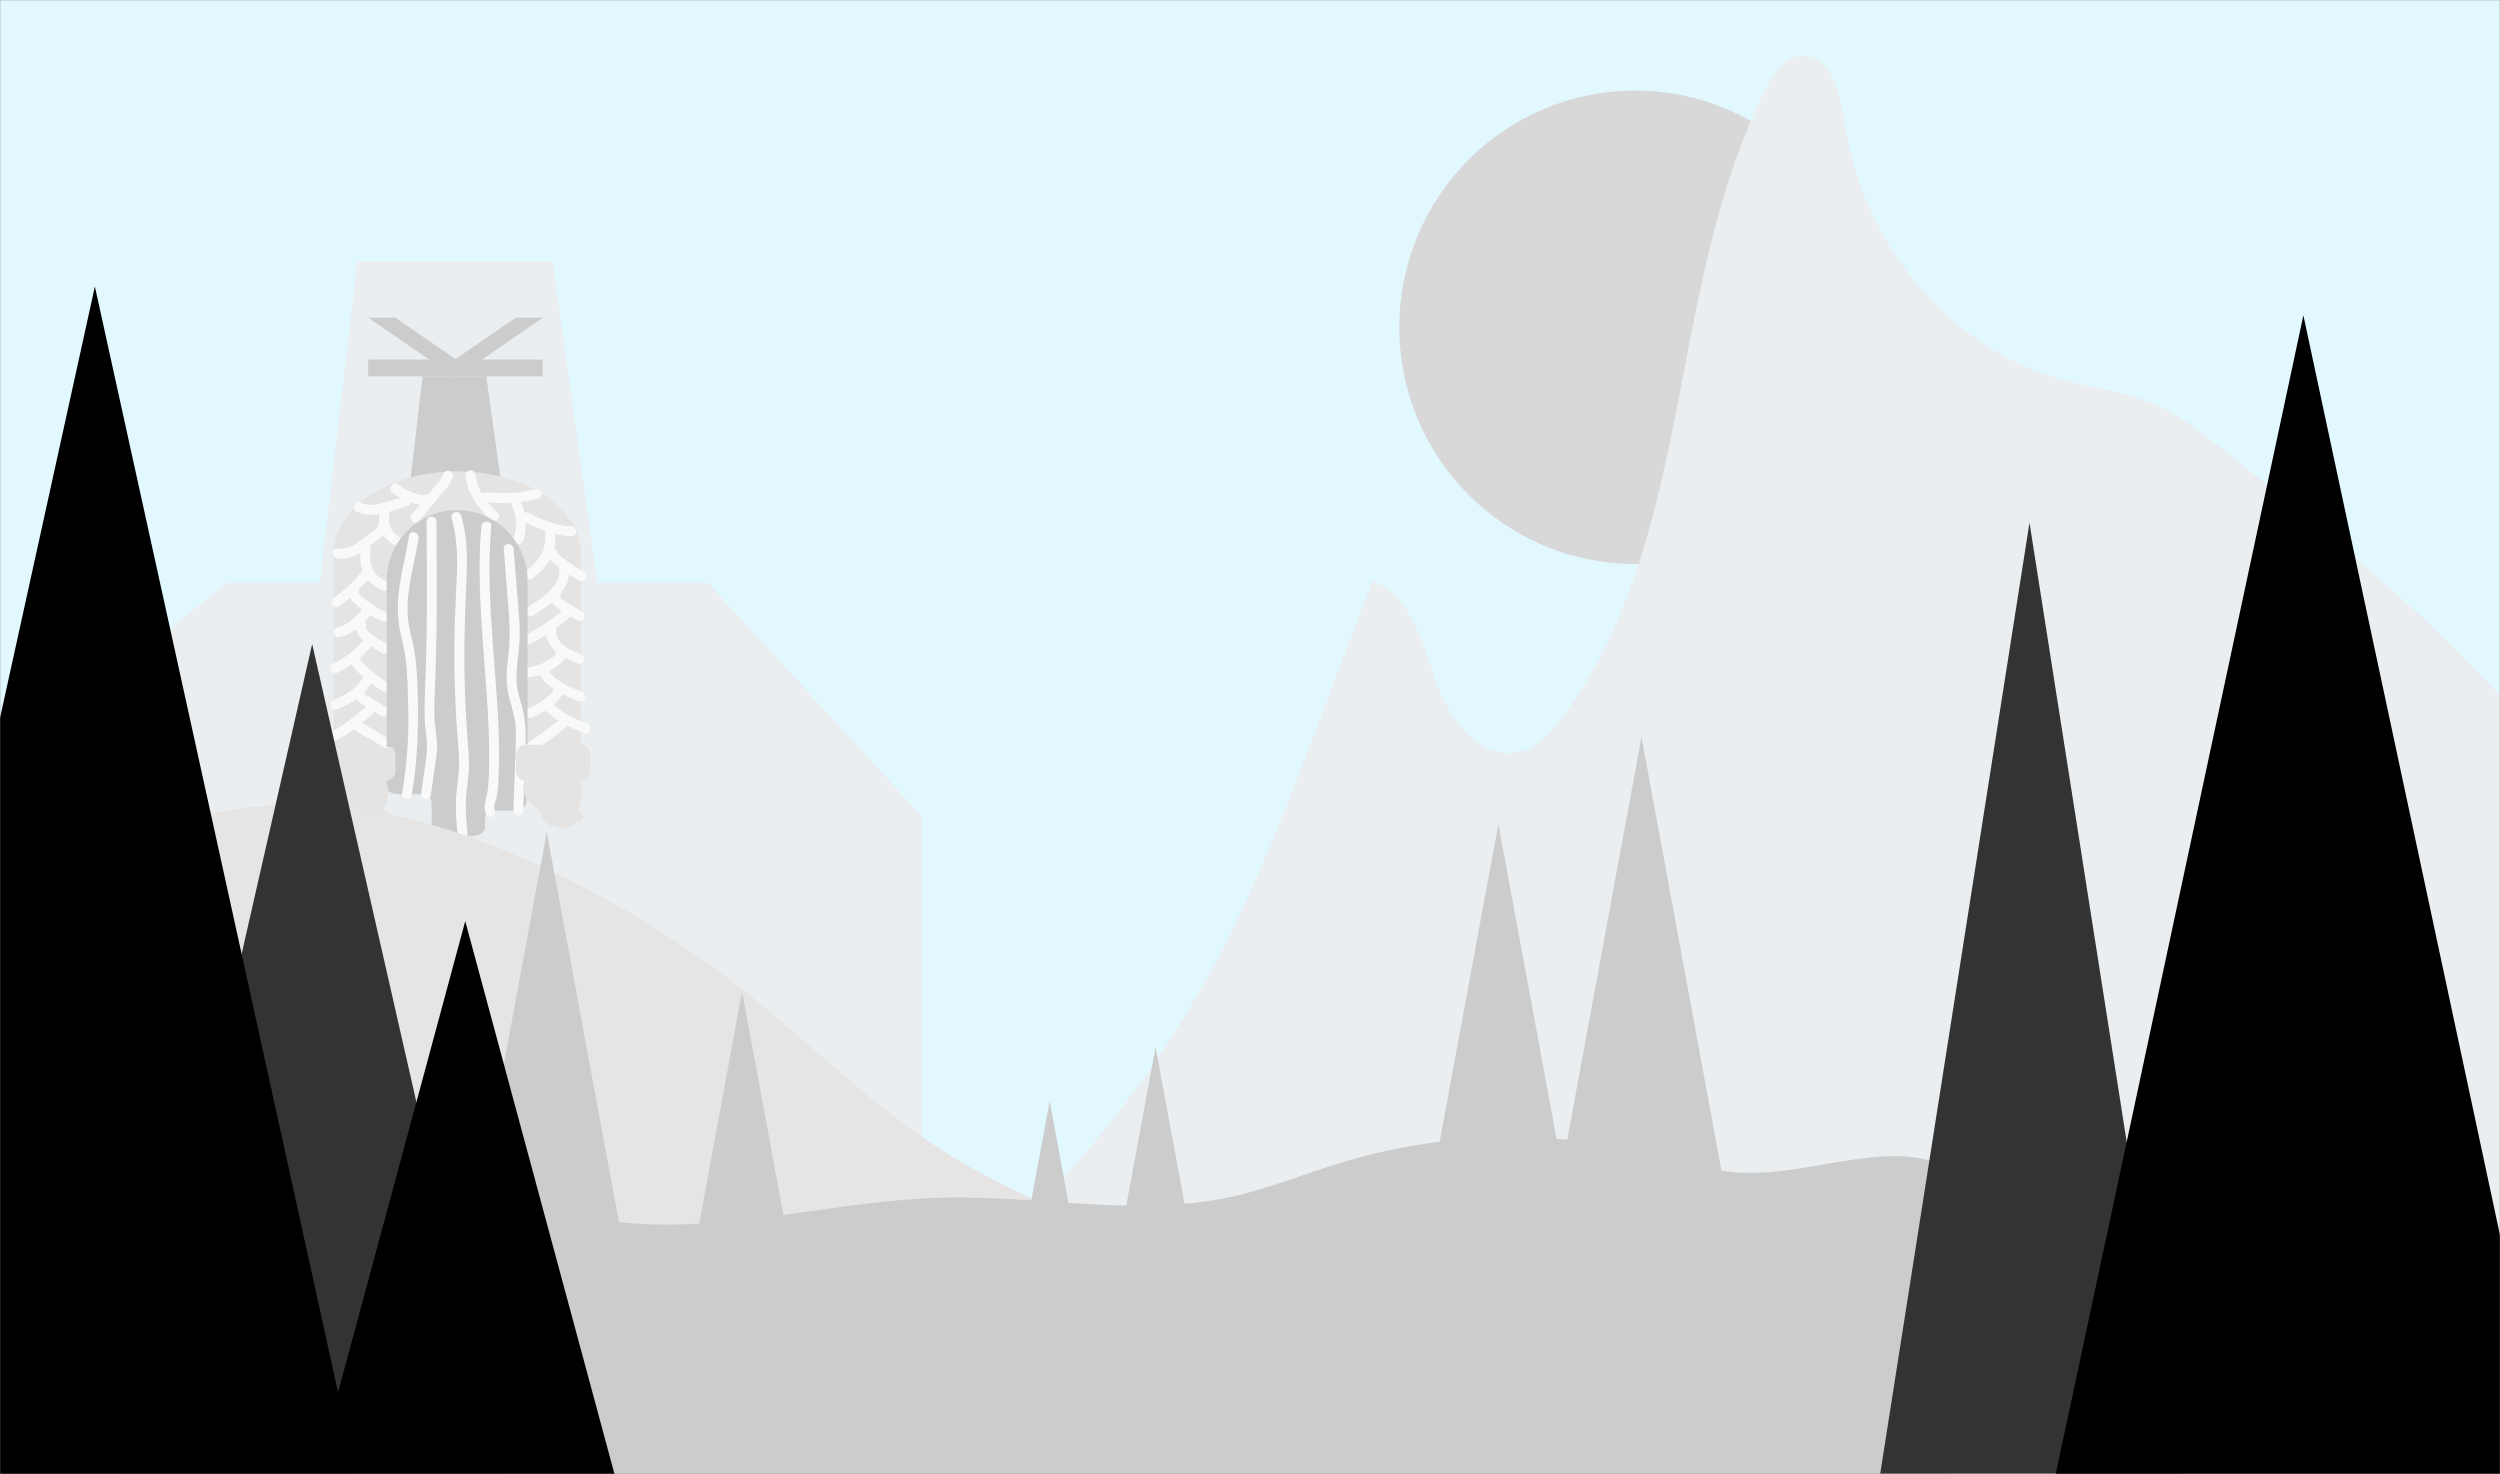 <svg width="1440" height="849" viewBox="0 0 1440 849" fill="none" xmlns="http://www.w3.org/2000/svg">
<rect x="0" y="0" width="1440" height="849" fill="#808080" stroke="none"/>
<mask id="mask0" mask-type="alpha" maskUnits="userSpaceOnUse" x="0" y="0" width="1440" height="849">
<path d="M1440 0H0V849H1440V0Z" fill="#F2FCFF"/>
</mask>
<g mask="url(#mask0)">
<path d="M1440 0H0V849H1440V0Z" fill="url(#paint0_linear)"/>
<path d="M941.853 324.853C1016.88 324.853 1077.7 263.814 1077.7 188.519C1077.7 113.223 1016.88 52.184 941.853 52.184C866.823 52.184 806 113.223 806 188.519C806 263.814 866.823 324.853 941.853 324.853Z" fill="#D8D8D8"/>
<path d="M344.239 337.151H184.052L205.859 150.63H318.357L344.239 337.151Z" fill="#EAEEF0"/>
<path d="M288.601 277.75H236.279L243.401 216.824H280.146L288.601 277.75Z" fill="#CCCCCC"/>
<path d="M312.543 207.078H212.074V216.79H312.543V207.078Z" fill="#CCCCCC"/>
<path d="M297.114 182.945L287.555 189.518L262.371 206.829L237.191 189.518L227.633 182.945H212.031L237.21 200.256L262.39 217.567L287.569 200.256L312.749 182.945H297.114Z" fill="#CCCCCC"/>
<path d="M407.801 335.718H130.66L0.74 440.46V654.461H531.119V470.302L407.801 335.718Z" fill="#EAEEF0"/>
<path d="M303.276 421.673H279.334V422.081H248.637H222.239V421.673H198.875C194.824 421.673 191.542 423.849 191.542 426.534V439.195C191.542 441.879 194.824 444.056 198.875 444.056H214.907C218.958 444.056 222.239 446.232 222.239 448.917V452.627C222.239 455.312 225.521 457.488 229.572 457.488H241.304C245.355 457.488 248.637 459.665 248.637 462.349V476.64C248.637 479.325 251.919 481.501 255.97 481.501H272.001C276.052 481.501 279.334 479.325 279.334 476.64V471.712C279.334 469.027 282.616 466.851 286.666 466.851H295.943C299.994 466.851 303.276 464.674 303.276 461.99V448.514C303.276 445.83 306.558 443.653 310.609 443.653H326.64C330.691 443.653 333.973 441.477 333.973 438.792V426.539C333.973 423.854 330.691 421.678 326.64 421.678H303.276V421.673Z" fill="#CCCCCC"/>
<path d="M195.378 443.246C189.751 446.208 187.75 452.551 190.917 458.135C194.7 464.799 202.482 467.666 206.776 473.84C207.779 475.283 209.905 475.854 211.243 474.416C212.743 472.805 213.846 471.046 214.448 468.917C212.618 468.917 210.794 468.917 208.964 468.917C209.15 469.905 209.337 470.887 209.528 471.875C209.853 473.586 212.279 474.603 213.708 473.581C215.709 472.148 217.028 470.063 216.134 467.541C214.4 468.275 212.671 469.008 210.937 469.742C211.654 471.074 212.652 471.971 213.903 472.8C215.279 473.711 216.927 472.968 217.797 471.774C223.735 463.61 227.217 449.665 216.622 443.759C211.486 440.897 205.592 441.477 200.036 442.474C197.432 442.944 195.292 443.548 194.184 446.175C192.952 449.094 192.044 452.201 190.993 455.192C190.071 457.809 193.945 460.154 195.746 457.968C198.44 454.693 201.139 451.419 203.834 448.14C206.136 445.345 202.224 441.299 199.811 444.104C196.635 447.8 193.907 451.798 191.896 456.256C190.644 459.032 193.96 462.215 196.362 459.713C200.155 455.767 203.943 451.822 207.736 447.876C206.246 446.726 204.76 445.571 203.27 444.42C200.595 448.682 197.92 452.939 195.245 457.201C196.883 458.159 198.517 459.123 200.155 460.082C202.716 455.494 206.356 451.726 210.598 448.658C209.303 447.359 208.004 446.055 206.709 444.756C203.48 450.139 197.122 453.543 195.77 460.043C195.216 462.704 198.455 464.991 200.523 462.819C205.009 458.111 209.494 453.404 213.98 448.696C212.49 447.546 211.004 446.39 209.513 445.24C205.878 450.825 202.052 456.275 198.044 461.597C196.1 464.176 200.375 467.46 202.51 465.053C206.986 460.015 211.305 454.842 215.446 449.526C213.86 448.6 212.279 447.675 210.693 446.75C208.372 452.33 205.205 457.594 201.517 462.373C203.007 463.524 204.493 464.679 205.983 465.83C209.571 460.82 213.421 456.021 217.491 451.395C216.001 451.203 214.515 451.012 213.025 450.82C215.614 455.087 215.38 460.489 211.773 464.181C211.472 464.487 211.152 464.818 210.76 465.015C210.464 465.183 210.149 465.269 209.814 465.264C209.222 465.202 209.17 465.576 209.657 466.386C209.733 466.4 211.252 463.783 211.448 463.485C213.22 460.801 214.988 458.121 216.76 455.437C214.993 454.957 213.225 454.478 211.462 453.998C211.462 458.054 210.029 461.779 207.555 464.972C209.141 465.393 210.722 465.811 212.308 466.232C211.152 463.327 209.776 460.6 208.061 457.987C206.423 458.946 204.789 459.909 203.151 460.868C206.246 465.048 208.486 469.574 209.547 474.689C210.015 476.952 212.79 477.234 214.3 475.95C215.919 474.569 216.932 472.661 216.741 470.499C215.122 471.17 213.502 471.846 211.888 472.517C213.029 473.864 214.415 474.579 216.029 475.211C218.131 476.041 220.032 473.625 219.526 471.702C219.216 470.518 218.905 469.334 218.599 468.15C217.434 469.32 216.268 470.489 215.103 471.659C216.779 471.932 218.456 472.21 220.137 472.484C222.746 472.91 225.134 469.861 222.903 467.714C221.891 466.741 221.15 465.763 220.534 464.502C219.822 463.04 217.945 462.853 216.645 463.476C212.408 465.509 208.166 467.541 203.929 469.574C205.357 470.394 206.781 471.218 208.209 472.038C207.985 470.259 207.756 468.481 207.531 466.707C207.13 463.572 203.084 462.757 201.947 465.95C201.698 466.649 201.335 467.23 200.858 467.8C202.444 468.222 204.025 468.639 205.611 469.061C205.042 467.292 204.588 465.513 204.24 463.687C203.557 460.082 198.077 461.606 198.756 465.206C199.1 467.033 199.558 468.812 200.127 470.58C200.733 472.464 203.423 473.572 204.88 471.841C206.031 470.475 206.829 469.161 207.431 467.474C205.568 467.22 203.705 466.966 201.846 466.717C202.071 468.495 202.3 470.274 202.525 472.047C202.807 474.257 204.703 475.518 206.805 474.511C211.042 472.479 215.284 470.446 219.521 468.414C218.227 468.073 216.927 467.733 215.628 467.388C216.44 469.056 217.553 470.47 218.886 471.755C219.808 470.163 220.73 468.577 221.652 466.985C219.975 466.712 218.298 466.434 216.617 466.161C214.525 465.82 212.523 467.402 213.12 469.67C213.431 470.854 213.741 472.038 214.047 473.222C215.212 472.052 216.378 470.882 217.544 469.713C216.822 469.43 216.402 469.066 215.91 468.486C214.367 466.664 210.841 468.083 211.056 470.504C211.133 471.367 210.956 471.347 210.283 471.918C211.869 472.34 213.45 472.757 215.036 473.179C213.884 467.637 211.419 462.527 208.066 457.996C205.936 455.12 201.101 457.747 203.155 460.878C204.584 463.059 205.864 465.331 206.829 467.762C207.517 469.492 210.115 470.911 211.582 469.022C215.002 464.612 217.157 459.674 217.157 454.013C217.157 451.074 213.373 450.273 211.859 452.575C210.34 454.876 208.826 457.172 207.307 459.473C206.136 461.252 204.608 463.049 204.144 465.168C203.055 470.135 208.897 471.913 212.628 470.427C216.459 468.903 219.115 464.396 220.056 460.528C221.117 456.17 220.252 451.764 217.945 447.963C217.042 446.477 214.72 445.973 213.478 447.388C209.093 452.378 204.951 457.575 201.082 462.977C199.214 465.58 203.571 468.998 205.549 466.434C209.886 460.815 213.459 454.856 216.192 448.294C217.267 445.714 213.149 443.322 211.439 445.518C207.297 450.834 202.979 456.007 198.503 461.045C199.993 462.196 201.479 463.351 202.969 464.502C206.977 459.181 210.803 453.73 214.439 448.145C216.211 445.422 212.193 442.354 209.972 444.689C205.486 449.396 201.001 454.104 196.515 458.811C198.101 459.737 199.682 460.662 201.268 461.587C201.856 458.763 203.905 456.697 205.83 454.674C207.927 452.469 210.063 450.288 211.639 447.661C213.029 445.341 210.125 442.037 207.746 443.754C202.711 447.397 198.316 451.76 195.264 457.225C193.468 460.441 198.225 463.207 200.174 460.106C202.85 455.844 205.525 451.587 208.2 447.325C209.924 444.583 205.974 441.534 203.733 443.869C199.945 447.814 196.152 451.76 192.359 455.705C193.85 456.856 195.335 458.011 196.826 459.161C198.636 455.154 200.987 451.496 203.853 448.164C202.51 446.817 201.173 445.475 199.831 444.128C197.136 447.402 194.437 450.676 191.743 453.955C193.329 454.88 194.91 455.806 196.496 456.731C197.241 454.607 197.991 452.479 198.737 450.355C198.971 449.684 199.358 448.557 199.606 448.375C200.265 447.891 202.09 447.896 202.893 447.771C206.709 447.167 210.956 446.875 214.357 449.056C221.227 453.471 216.626 463.792 212.9 468.917C214.195 468.577 215.494 468.236 216.794 467.891C216.34 467.68 216.034 467.345 215.867 466.88C214.362 464.085 209.576 465.988 210.669 469.08C210.732 468.946 210.794 468.807 210.856 468.673C212.251 469.243 213.641 469.809 215.036 470.379C214.849 469.392 214.663 468.409 214.472 467.421C213.927 464.55 209.714 464.861 208.988 467.421C208.649 468.61 208.08 469.502 207.244 470.403C208.735 470.595 210.22 470.787 211.711 470.978C208.276 466.036 203.131 463.025 198.861 458.917C195.431 455.619 192.976 450.978 198.268 448.193C201.488 446.467 198.617 441.539 195.378 443.246Z" fill="#E6E3E3"/>
<path d="M221.977 449.756H190.582C187.387 449.756 184.793 447.153 184.793 443.945V434.808C184.793 431.601 187.387 428.998 190.582 428.998H221.977C225.172 428.998 227.766 431.601 227.766 434.808V443.945C227.766 447.153 225.172 449.756 221.977 449.756Z" fill="#E6E3E3"/>
<path d="M263.374 271.499C224.045 271.499 192.159 292.635 192.159 318.709V429.813H334.584V318.709C334.584 292.635 302.703 271.499 263.374 271.499Z" fill="#E6E3E3"/>
<path d="M255.315 273.22C254.599 275.425 252.917 277.194 251.484 278.963C249.922 280.89 248.355 282.808 246.783 284.725C243.621 288.57 240.435 292.391 237.22 296.187C234.865 298.973 238.868 303.028 241.242 300.224C244.854 295.952 248.441 291.652 251.986 287.323C255.134 283.483 259.237 279.557 260.804 274.739C261.936 271.24 256.447 269.739 255.315 273.22Z" fill="#FAF9F9"/>
<path d="M247.366 284.778C240.526 286.211 234.464 282.688 229.023 278.977C225.989 276.906 223.137 281.849 226.152 283.905C232.988 288.57 240.425 292.05 248.876 290.281C252.458 289.533 250.944 284.03 247.366 284.778Z" fill="#FAF9F9"/>
<path d="M233.604 285.756C229.343 287.079 225.101 288.517 220.802 289.687C216.818 290.77 212.084 291.633 208.195 289.74C204.913 288.143 202.028 293.062 205.324 294.668C214.816 299.289 225.86 294.136 235.118 291.259C238.601 290.181 237.115 284.668 233.604 285.756Z" fill="#FAF9F9"/>
<path d="M218.7 294.179C218.251 298.196 217.993 302.247 219.598 306.058C220.959 309.284 223.348 311.734 226.338 313.489C229.505 315.344 232.371 310.416 229.209 308.56C223.715 305.344 223.744 299.931 224.384 294.184C224.795 290.535 219.106 290.564 218.7 294.179Z" fill="#FAF9F9"/>
<path d="M218.198 302.309C217.61 304.375 214.926 305.809 213.335 307.026C211.291 308.589 209.265 310.176 207.201 311.71C203.337 314.582 199.267 316.571 194.342 315.953C190.721 315.497 190.754 321.207 194.342 321.662C200.466 322.434 205.926 319.773 210.689 316.178C213.383 314.145 216.072 312.098 218.738 310.027C220.911 308.34 222.908 306.576 223.687 303.834C224.69 300.291 219.201 298.776 218.198 302.309Z" fill="#FAF9F9"/>
<path d="M207.827 315.253C207.359 320.483 207.192 325.742 209.561 330.569C211.749 335.032 215.762 337.813 220.071 339.985C223.333 341.629 226.214 336.706 222.942 335.056C219.483 333.311 216.182 331.336 214.477 327.688C212.666 323.815 213.149 319.376 213.517 315.253C213.841 311.595 208.152 311.619 207.827 315.253Z" fill="#FAF9F9"/>
<path d="M209.609 327.746C204.794 334.15 198.832 339.663 192.359 344.342C189.417 346.471 192.254 351.423 195.23 349.27C202.549 343.973 209.074 337.861 214.52 330.622C216.722 327.693 211.787 324.845 209.609 327.746Z" fill="#FAF9F9"/>
<path d="M201.116 339.678C199.907 344.457 204.278 347.732 207.612 350.325C211.429 353.293 215.556 355.752 219.918 357.818C223.209 359.376 226.099 354.457 222.789 352.89C219.631 351.394 216.569 349.707 213.674 347.736C212.346 346.83 211.056 345.872 209.824 344.836C209.117 344.242 206.322 342.286 206.599 341.197C207.502 337.636 202.018 336.116 201.116 339.678Z" fill="#FAF9F9"/>
<path d="M208.085 351.164C208.3 352.319 206.069 353.997 205.338 354.697C204.345 355.651 203.332 356.6 202.257 357.463C199.869 359.381 197.232 360.747 194.28 361.524C190.74 362.454 192.24 367.962 195.794 367.027C200.184 365.872 203.948 363.571 207.349 360.594C210.622 357.727 214.467 354.424 213.574 349.649C212.896 346.039 207.416 347.569 208.085 351.164Z" fill="#FAF9F9"/>
<path d="M205.3 359.06C204.259 363.048 206.552 366.404 209.451 368.935C212.795 371.855 216.665 374.199 220.591 376.236C223.84 377.919 226.72 372.995 223.462 371.308C220.687 369.87 217.993 368.278 215.456 366.447C213.884 365.311 210.168 362.928 210.784 360.584C211.716 357.017 206.232 355.502 205.3 359.06Z" fill="#FAF9F9"/>
<path d="M210.416 367.319C205.668 373.954 198.928 378.801 191.734 382.459C188.466 384.117 191.342 389.046 194.604 387.387C202.716 383.264 210.001 377.65 215.327 370.201C217.462 367.209 212.532 364.357 210.416 367.319Z" fill="#FAF9F9"/>
<path d="M201.937 378.437C200.872 382.967 205.611 386.538 208.611 389.247C212.165 392.454 216.029 395.316 220.056 397.89C223.152 399.87 226.008 394.933 222.927 392.962C219.879 391.016 216.942 388.921 214.185 386.572C212.939 385.508 211.725 384.405 210.555 383.255C210.154 382.861 207.33 380.345 207.421 379.951C208.262 376.38 202.778 374.856 201.937 378.437Z" fill="#FAF9F9"/>
<path d="M210.058 388.619C206.604 395.671 199.711 400.254 192.56 402.967C189.168 404.252 190.64 409.774 194.074 408.47C202.549 405.254 210.856 399.904 214.969 391.5C216.579 388.211 211.673 385.316 210.058 388.619Z" fill="#FAF9F9"/>
<path d="M204.283 400.973C205.057 403.801 208.071 405.124 210.354 406.567C213.397 408.494 216.445 410.422 219.488 412.344C222.593 414.309 225.449 409.372 222.359 407.416C220.109 405.992 217.859 404.568 215.609 403.144C214.548 402.473 213.493 401.802 212.432 401.136C211.988 400.853 209.9 399.932 209.771 399.453C208.802 395.915 203.313 397.416 204.283 400.973Z" fill="#FAF9F9"/>
<path d="M210.579 407.09C210.789 407.775 207.369 410.019 206.743 410.522C205.171 411.783 203.595 413.044 201.99 414.266C200.394 415.484 198.775 416.668 197.127 417.809C196.41 418.303 195.684 418.792 194.953 419.271C194.461 419.592 193.969 419.909 193.468 420.22C192.154 420.786 192.503 421.098 194.509 421.155C194.657 422.306 194.805 423.461 194.953 424.612C194.991 424.535 195.034 424.458 195.073 424.386C196.783 421.141 191.877 418.255 190.162 421.505C190.124 421.582 190.081 421.659 190.043 421.731C189.398 422.953 189.651 424.161 190.487 425.187C192.474 427.622 195.469 425.714 197.452 424.434C200.232 422.637 202.907 420.69 205.529 418.672C207.956 416.812 210.378 414.928 212.724 412.967C214.993 411.074 217.004 408.701 216.053 405.57C215.002 402.071 209.509 403.562 210.579 407.09Z" fill="#FAF9F9"/>
<path d="M202.974 418.13C204.292 421.39 207.98 422.732 210.841 424.42C214.243 426.419 217.644 428.418 221.045 430.417C224.212 432.277 227.078 427.344 223.916 425.489C221.169 423.873 218.423 422.263 215.676 420.647C214.367 419.88 213.058 419.108 211.749 418.341C211.095 417.958 210.44 417.574 209.786 417.191C209.518 417.032 208.181 415.935 208.453 416.62C207.101 413.25 201.598 414.722 202.974 418.13Z" fill="#FAF9F9"/>
<path d="M268.127 274.48C269.565 284.322 275.35 292.856 282.682 299.318C285.424 301.734 289.461 297.712 286.705 295.281C280.003 289.375 274.925 281.954 273.611 272.961C273.085 269.341 267.601 270.88 268.127 274.48Z" fill="#FAF9F9"/>
<path d="M279.377 289.39C289.537 289.84 299.989 290.248 309.835 287.228C313.327 286.158 311.836 280.645 308.32 281.724C298.958 284.596 289.036 284.107 279.377 283.68C275.718 283.517 275.727 289.227 279.377 289.39Z" fill="#FAF9F9"/>
<path d="M294.185 289.888C297.529 296.259 298.126 303.22 295.805 310.042C294.62 313.527 300.114 315.023 301.289 311.561C304.098 303.297 303.118 294.687 299.091 287.012C297.391 283.757 292.48 286.638 294.185 289.888Z" fill="#FAF9F9"/>
<path d="M301.829 300.444C310.437 304.86 319.317 308.57 329.105 308.939C332.764 309.078 332.759 303.369 329.105 303.23C320.349 302.904 312.39 299.462 304.7 295.516C301.451 293.848 298.566 298.771 301.829 300.444Z" fill="#FAF9F9"/>
<path d="M314.263 305.516C313.886 309.912 314.406 313.795 312.467 317.942C310.537 322.06 307.418 325.526 303.821 328.254C300.94 330.44 303.768 335.402 306.692 333.182C311.072 329.855 314.989 325.847 317.382 320.823C318.457 318.561 319.25 316.202 319.628 313.723C320.043 310.981 319.723 308.263 319.957 305.516C320.263 301.859 314.574 301.883 314.263 305.516Z" fill="#FAF9F9"/>
<path d="M315.309 318.009C315.73 322.309 319.107 324.682 322.327 327.089C325.881 329.745 329.607 332.151 333.447 334.371C336.624 336.207 339.49 331.279 336.318 329.443C333.452 327.784 330.643 326.03 327.925 324.131C326.664 323.249 325.412 322.353 324.199 321.408C323.268 320.684 321.128 319.347 320.994 318.009C320.645 314.39 314.951 314.352 315.309 318.009Z" fill="#FAF9F9"/>
<path d="M322.064 327.937C323 338.057 311.502 344.927 304.222 349.596C301.145 351.571 303.997 356.509 307.093 354.525C316.107 348.743 328.895 340.339 327.753 327.937C327.419 324.313 321.725 324.275 322.064 327.937Z" fill="#FAF9F9"/>
<path d="M317.263 342.19C316.093 345.78 318.715 348.518 321.409 350.464C324.92 353.005 328.809 355.129 332.492 357.41C335.616 359.347 338.473 354.409 335.363 352.482C332.874 350.939 330.385 349.395 327.897 347.856C326.979 347.286 322.336 344.985 322.752 343.709C323.889 340.21 318.4 338.709 317.263 342.19Z" fill="#FAF9F9"/>
<path d="M325.279 350.459C318.643 356.452 311.211 361.394 303.329 365.57C300.09 367.286 302.961 372.214 306.199 370.498C314.511 366.097 322.312 360.809 329.301 354.496C332.029 352.032 327.997 348.01 325.279 350.459Z" fill="#FAF9F9"/>
<path d="M314.597 362.305C314.072 366.773 315.997 371.016 318.94 374.275C322.661 378.403 327.529 379.803 332.344 382.123C335.626 383.705 338.516 378.787 335.215 377.195C331.312 375.311 327.132 374.275 323.908 371.207C321.39 368.81 319.871 365.829 320.287 362.3C320.712 358.662 315.023 358.695 314.597 362.305Z" fill="#FAF9F9"/>
<path d="M320.788 374.477C321.161 377.406 316.632 379.86 314.478 381.049C311.258 382.828 307.752 383.902 304.155 384.602C300.567 385.301 302.086 390.8 305.669 390.105C310.446 389.175 315.18 387.511 319.269 384.822C322.666 382.588 327.065 379.055 326.478 374.477C326.282 372.938 325.312 371.639 323.635 371.624C322.25 371.61 320.593 372.952 320.788 374.477Z" fill="#FAF9F9"/>
<path d="M310.69 387.435C312.042 392.056 316.074 395.052 319.972 397.497C324.252 400.182 328.876 402.258 333.619 403.959C337.073 405.196 338.559 399.683 335.134 398.456C331.336 397.095 327.672 395.441 324.194 393.389C321.266 391.663 317.201 389.424 316.174 385.92C315.147 382.396 309.658 383.897 310.69 387.435Z" fill="#FAF9F9"/>
<path d="M319.288 396.069C318.987 398.931 315.223 401.601 313.107 403.149C310.246 405.244 307.107 406.903 303.854 408.293C300.496 409.731 303.391 414.645 306.725 413.221C310.924 411.423 314.841 409.142 318.371 406.227C321.605 403.557 324.524 400.402 324.978 396.073C325.36 392.42 319.666 392.449 319.288 396.069Z" fill="#FAF9F9"/>
<path d="M313.785 409.122C320.478 415.072 328.35 419.271 336.748 422.258C340.207 423.49 341.692 417.977 338.263 416.754C330.83 414.108 323.736 410.355 317.812 405.086C315.08 402.655 311.039 406.678 313.785 409.122Z" fill="#FAF9F9"/>
<path d="M263.312 293.833C240.898 293.833 222.731 312.041 222.731 334.505V430.22H303.892V334.505C303.892 312.041 285.721 293.833 263.312 293.833Z" fill="#CCCCCC"/>
<path d="M323.597 413.59C317.191 418.71 310.594 423.571 303.844 428.217C300.845 430.283 303.687 435.23 306.715 433.145C313.867 428.221 320.836 423.049 327.619 417.627C330.481 415.34 326.435 411.323 323.597 413.59Z" fill="#FAF9F9"/>
<path d="M245.713 300.396C245.881 321.087 246.053 341.782 245.776 362.473C245.642 372.66 245.398 382.842 244.997 393.025C244.6 403.077 244.013 413.02 245.46 423.02C246.277 428.662 245.909 433.778 245.107 439.396C244.285 445.173 243.463 450.949 242.642 456.726C242.131 460.317 247.61 461.87 248.126 458.246C248.857 453.092 249.592 447.944 250.323 442.79C251.006 437.972 252 433.054 251.742 428.169C251.484 423.26 250.404 418.451 250.209 413.528C250.008 408.427 250.237 403.327 250.462 398.236C251.379 377.416 251.627 356.576 251.599 335.737C251.584 323.959 251.489 312.18 251.393 300.401C251.369 296.724 245.68 296.715 245.713 300.396Z" fill="#FAF9F9"/>
<path d="M260.145 298.46C263.517 309.855 263.575 321.71 263.054 333.489C262.533 345.287 261.874 357.061 261.735 368.873C261.592 381.145 261.807 393.418 262.38 405.676C262.657 411.649 263.025 417.617 263.474 423.581C263.914 429.425 264.554 435.278 264.449 441.146C264.329 447.833 262.868 454.401 262.633 461.084C262.399 467.905 263.03 474.718 263.651 481.501C263.985 485.13 269.675 485.164 269.34 481.501C268.772 475.331 268.199 469.142 268.28 462.939C268.351 457.138 269.374 451.472 269.89 445.71C270.439 439.573 269.947 433.447 269.455 427.33C268.977 421.376 268.571 415.417 268.256 409.448C266.966 385.004 267.396 360.637 268.609 336.207C269.264 323.043 269.407 309.697 265.629 296.945C264.587 293.426 259.094 294.922 260.145 298.46Z" fill="#FAF9F9"/>
<path d="M277.261 303.162C273.444 346.936 281.674 390.484 281.756 434.228C281.765 440.345 281.722 446.505 281.221 452.608C280.987 455.456 280.447 458.183 279.721 460.94C278.961 463.84 278.794 466.314 279.998 469.104C281.45 472.464 286.351 469.564 284.908 466.223C284.034 464.2 285.63 461.098 286.036 459.085C286.552 456.515 286.829 453.893 287.006 451.28C287.35 446.074 287.435 440.839 287.445 435.623C287.469 424.918 286.982 414.214 286.294 403.533C284.918 382.147 282.721 360.804 282.085 339.376C281.727 327.295 281.899 315.205 282.945 303.162C283.265 299.505 277.576 299.524 277.261 303.162Z" fill="#FAF9F9"/>
<path d="M290.144 316.111C290.942 326.053 291.735 335.996 292.533 345.934C293.326 355.843 294.08 365.613 293.01 375.527C292.485 380.388 291.802 385.254 291.806 390.153C291.811 394.813 292.614 399.329 293.832 403.811C295.117 408.538 296.583 413.193 296.975 418.101C297.372 423.068 297.118 428.063 296.932 433.035C296.517 444.305 296.101 455.571 295.69 466.841C295.556 470.513 301.241 470.509 301.38 466.841C301.747 456.822 302.115 446.807 302.483 436.788C302.841 427.047 303.395 417.44 300.878 407.919C299.646 403.259 298.031 398.633 297.639 393.796C297.257 389.074 297.716 384.338 298.241 379.64C298.79 374.707 299.349 369.798 299.34 364.831C299.335 359.764 298.929 354.707 298.523 349.659C297.63 338.475 296.732 327.29 295.833 316.106C295.542 312.472 289.848 312.444 290.144 316.111Z" fill="#FAF9F9"/>
<path d="M235.591 308.589C234.158 318.038 231.731 327.3 230.284 336.744C228.841 346.159 228.669 355.359 230.675 364.707C231.712 369.52 232.925 374.275 233.594 379.16C234.244 383.897 234.54 388.686 234.731 393.461C235.123 403.283 235.381 413.164 235.089 422.991C234.755 434.314 233.57 445.585 231.578 456.731C230.938 460.321 236.417 461.865 237.062 458.25C240.554 438.706 241.099 419.214 240.602 399.41C240.363 389.836 239.871 380.239 237.879 370.853C236.852 366.016 235.476 361.222 235.003 356.284C234.564 351.672 234.717 347.022 235.214 342.425C236.389 331.533 239.427 320.934 241.07 310.114C241.62 306.513 236.14 304.965 235.591 308.589Z" fill="#FAF9F9"/>
<path d="M307.346 443.965C301.719 446.927 299.717 453.27 302.884 458.855C306.668 465.518 314.449 468.385 318.744 474.559C319.747 476.002 321.873 476.573 323.21 475.135C324.71 473.524 325.814 471.765 326.416 469.636C324.586 469.636 322.761 469.636 320.932 469.636C321.118 470.624 321.304 471.606 321.495 472.594C321.82 474.305 324.247 475.322 325.675 474.301C327.677 472.867 328.995 470.782 328.102 468.26C326.368 468.994 324.639 469.727 322.905 470.461C323.621 471.793 324.619 472.69 325.871 473.519C327.247 474.43 328.895 473.687 329.764 472.493C335.702 464.329 339.185 450.384 328.589 444.478C323.454 441.616 317.559 442.196 312.004 443.193C309.4 443.663 307.26 444.267 306.152 446.894C304.919 449.813 304.012 452.92 302.961 455.911C302.039 458.529 305.913 460.873 307.714 458.687C310.408 455.413 313.107 452.138 315.801 448.859C318.104 446.064 314.191 442.018 311.779 444.823C308.602 448.519 305.875 452.517 303.864 456.975C302.612 459.751 305.927 462.934 308.33 460.432C312.123 456.486 315.911 452.541 319.704 448.596C318.214 447.445 316.728 446.29 315.238 445.139C312.562 449.401 309.887 453.658 307.212 457.92C308.851 458.879 310.484 459.842 312.123 460.801C314.683 456.213 318.323 452.445 322.565 449.377C321.271 448.078 319.972 446.774 318.672 445.475C315.443 450.858 309.09 454.262 307.733 460.763C307.179 463.423 310.418 465.71 312.486 463.538C316.972 458.831 321.457 454.123 325.943 449.415C324.452 448.265 322.967 447.109 321.476 445.959C317.841 451.544 314.015 456.995 310.007 462.316C308.063 464.895 312.338 468.179 314.473 465.772C318.949 460.734 323.268 455.561 327.409 450.245C325.823 449.319 324.242 448.394 322.656 447.469C320.335 453.049 317.167 458.313 313.48 463.092C314.97 464.243 316.456 465.398 317.946 466.549C321.534 461.539 325.384 456.74 329.454 452.114C327.963 451.923 326.478 451.731 324.987 451.539C327.576 455.806 327.342 461.208 323.736 464.9C323.435 465.207 323.115 465.537 322.723 465.734C322.427 465.902 322.112 465.988 321.777 465.983C321.185 465.921 321.132 466.295 321.62 467.105C321.696 467.119 323.215 464.502 323.411 464.205C325.183 461.52 326.951 458.84 328.723 456.156C326.956 455.676 325.188 455.197 323.425 454.717C323.425 458.773 321.992 462.498 319.518 465.691C321.104 466.113 322.685 466.53 324.271 466.951C323.115 464.046 321.739 461.319 320.024 458.706C318.386 459.665 316.752 460.628 315.113 461.587C318.209 465.767 320.449 470.293 321.51 475.408C321.978 477.671 324.753 477.954 326.263 476.669C327.882 475.288 328.895 473.38 328.704 471.218C327.084 471.889 325.465 472.565 323.85 473.236C324.992 474.583 326.377 475.298 327.992 475.931C330.094 476.76 331.995 474.344 331.489 472.421C331.178 471.237 330.868 470.053 330.562 468.869C329.396 470.039 328.231 471.208 327.065 472.378C328.742 472.651 330.419 472.93 332.1 473.203C334.708 473.629 337.097 470.58 334.866 468.433C333.853 467.46 333.113 466.482 332.497 465.221C331.785 463.754 329.908 463.572 328.604 464.195C324.366 466.228 320.124 468.26 315.887 470.293C317.316 471.113 318.739 471.937 320.167 472.757C319.943 470.978 319.714 469.2 319.489 467.426C319.088 464.291 315.042 463.476 313.905 466.669C313.656 467.369 313.293 467.949 312.816 468.519C314.402 468.941 315.983 469.358 317.569 469.78C317 468.011 316.546 466.232 316.198 464.406C315.515 460.801 310.035 462.325 310.714 465.926C311.058 467.752 311.516 469.531 312.085 471.3C312.691 473.184 315.381 474.291 316.838 472.56C317.989 471.194 318.787 469.881 319.389 468.193C317.526 467.939 315.663 467.685 313.804 467.436C314.029 469.214 314.258 470.993 314.483 472.767C314.765 474.977 316.661 476.237 318.763 475.231C323 473.198 327.242 471.165 331.479 469.133C330.185 468.792 328.885 468.452 327.586 468.107C328.398 469.775 329.511 471.189 330.844 472.474C331.766 470.883 332.688 469.296 333.61 467.704C331.933 467.431 330.256 467.153 328.575 466.88C326.483 466.539 324.481 468.121 325.078 470.389C325.389 471.573 325.699 472.757 326.005 473.941C327.17 472.771 328.336 471.602 329.502 470.432C328.78 470.149 328.36 469.785 327.868 469.205C326.325 467.383 322.799 468.802 323.014 471.223C323.091 472.086 322.914 472.067 322.241 472.637C323.827 473.059 325.408 473.476 326.994 473.898C325.842 468.356 323.378 463.246 320.024 458.716C317.894 455.839 313.059 458.466 315.113 461.597C316.542 463.778 317.822 466.05 318.787 468.481C319.475 470.211 322.073 471.63 323.54 469.742C326.96 465.331 329.115 460.393 329.115 454.732C329.115 451.793 325.331 450.993 323.817 453.294C322.298 455.595 320.784 457.891 319.265 460.192C318.094 461.971 316.566 463.768 316.102 465.887C315.013 470.854 320.855 472.632 324.586 471.146C328.417 469.622 331.073 465.115 332.014 461.247C333.075 456.889 332.21 452.483 329.903 448.682C329 447.196 326.678 446.692 325.436 448.107C321.046 453.097 316.909 458.294 313.04 463.696C311.172 466.3 315.529 469.718 317.507 467.153C321.844 461.534 325.417 455.576 328.15 449.013C329.224 446.434 325.107 444.041 323.397 446.237C319.255 451.553 314.937 456.726 310.461 461.764C311.951 462.915 313.437 464.07 314.927 465.221C318.935 459.9 322.761 454.449 326.397 448.864C328.169 446.141 324.151 443.073 321.93 445.408C317.444 450.115 312.959 454.823 308.473 459.531C310.059 460.456 311.64 461.381 313.226 462.306C313.814 459.483 315.863 457.416 317.788 455.393C319.886 453.188 322.021 451.007 323.597 448.38C324.987 446.06 322.083 442.757 319.704 444.478C314.669 448.121 310.274 452.483 307.222 457.949C305.426 461.165 310.183 463.931 312.133 460.83C314.808 456.568 317.483 452.311 320.158 448.049C321.882 445.307 317.932 442.258 315.691 444.593C311.898 448.538 308.11 452.483 304.317 456.429C305.808 457.579 307.293 458.735 308.784 459.885C310.594 455.878 312.945 452.22 315.811 448.888C314.468 447.541 313.131 446.199 311.789 444.852C309.094 448.126 306.395 451.4 303.701 454.679C305.287 455.604 306.868 456.53 308.454 457.455C309.199 455.331 309.949 453.203 310.695 451.079C310.929 450.408 311.316 449.281 311.564 449.099C312.223 448.615 314.048 448.62 314.851 448.495C318.667 447.891 322.914 447.598 326.315 449.78C333.185 454.195 328.584 464.516 324.858 469.641C326.158 469.3 327.452 468.96 328.752 468.615C328.298 468.404 327.992 468.068 327.825 467.603C326.32 464.809 321.534 466.712 322.628 469.804C322.69 469.67 322.752 469.531 322.814 469.396C324.209 469.967 325.599 470.533 326.994 471.103C326.807 470.115 326.621 469.133 326.43 468.145C325.885 465.274 321.672 465.585 320.946 468.145C320.607 469.334 320.038 470.226 319.202 471.127C320.693 471.319 322.179 471.511 323.669 471.702C320.234 466.76 315.089 463.749 310.819 459.641C307.389 456.343 304.934 451.702 310.226 448.917C313.456 447.186 310.585 442.258 307.346 443.965Z" fill="#E6E3E3"/>
<path d="M334.322 449.756H302.927C299.731 449.756 297.138 447.153 297.138 443.945V434.808C297.138 431.601 299.731 428.998 302.927 428.998H334.322C337.517 428.998 340.111 431.601 340.111 434.808V443.945C340.111 447.153 337.517 449.756 334.322 449.756Z" fill="#E6E3E3"/>
<path d="M1207.75 416.673C1216.38 437.411 1222.71 459.003 1226 481.257C1234.34 537.513 1221.58 598.286 1184.3 641.364C1143.1 688.972 1079.17 709.207 1018.38 726.092C978.96 737.041 939.163 747.53 898.401 751.192C828.161 757.511 757.624 743.34 689.843 723.934C636.418 708.637 583.312 689.739 537.09 658.986C499.032 633.665 466.591 600.951 430.845 572.485C391.535 541.176 348.127 514.967 302.067 494.742C259.815 476.185 214.467 462.532 168.293 463.323C110.893 464.305 56.325 487.388 5.03 513.059C-55.485 543.347 -113.897 577.797 -169.654 616.095L-166.382 613.641C-216.946 598.056 -270.821 598.051 -323.234 590.706C-375.647 583.367 -430.172 566.598 -464.356 526.353C-490.338 495.763 -499.5 456.319 -495.793 416.683H-657.89V927.561H1480.08V416.673H1207.75Z" fill="#E6E5E3"/>
<path d="M533.655 751.145C604.426 696.465 663.035 626.258 704.088 546.976C725.628 505.384 742.319 461.506 758.962 417.742C769.5 390.024 780.042 362.305 790.58 334.587C812.621 343.125 819.395 370.004 827 392.305C834.605 414.607 853.722 439.386 876.432 432.819C886.091 430.024 893.223 422.018 899.266 414.012C976.682 311.466 959.15 164.868 1017.5 50.485C1021.68 42.287 1027.52 33.37 1036.68 32.172C1053.46 29.976 1060.05 52.719 1062.33 69.421C1071.56 137.178 1120.64 199.911 1186.73 218.42C1204.62 223.43 1223.47 225.357 1240.55 232.668C1255.44 239.044 1268.31 249.231 1280.98 259.298C1385.49 342.348 1495.06 432.373 1537.94 558.487C1560.61 625.165 1562.58 696.805 1564.33 767.18C1564.56 776.663 1564.73 786.495 1560.94 795.196C1556.64 805.066 1547.84 812.152 1539.25 818.691C1378.16 941.406 1179.28 1014.22 976.734 1024.64C917.82 1027.67 857.764 1025.41 801.567 1007.53C681.703 969.392 594.218 864.914 537.119 753.244" fill="#EAEEF0"/>
<path d="M863.063 729.22H910.126L886.594 601.951L863.063 474.677L839.531 601.951L816 729.22H863.063Z" fill="#CCCCCC"/>
<path d="M945.5 752.66H1006L975.75 588.583L945.5 424.5L915.25 588.583L885 752.66H945.5Z" fill="#CCCCCC"/>
<path d="M314.946 733.819H362.009L338.478 606.546L314.946 479.272L291.415 606.546L267.883 733.819H314.946Z" fill="#CCCCCC"/>
<path d="M1002.58 675.429C985.868 674.509 969.755 669.207 953.509 665.142C894.284 650.309 831.089 651.886 772.662 669.648C751.361 676.125 730.653 684.71 708.908 689.442C654.957 701.192 598.961 688.541 543.778 689.83C474.66 691.446 405.25 714.941 337.517 700.976C275.359 688.162 218.456 644.408 155.381 651.33C105.356 656.819 57.529 694.121 9.277 679.763L8.732 681.801C6.033 682.644 3.339 683.104 0.678 683.22V849.06H1121.17V671.963C1086.8 655.765 1042.5 677.63 1002.58 675.429Z" fill="#CCCCCC"/>
<path d="M179.805 849.151H288.611L234.206 610.06L179.805 370.963L125.4 610.06L71 849.151H179.805Z" fill="#333333"/>
<path d="M54.653 849.151H205.071L129.862 507.096L54.653 165.035L-20.555 507.096L-95.764 849.151H54.653Z" fill="black"/>
<path d="M267.979 849.152H353.974L310.976 689.869L267.979 530.586L224.986 689.869L181.989 849.152H267.979Z" fill="black"/>
<path d="M1168.99 848.846H1254.98L1211.98 574.955L1168.99 301.064L1125.99 574.955L1083 848.846H1168.99Z" fill="#333333"/>
<path d="M1326.75 849.483H1469.5L1398.12 515.562L1326.75 181.642L1255.37 515.562L1184 849.483H1326.75Z" fill="black"/>
<path d="M427.454 715.099H454.066L440.757 643.128L427.454 571.157L414.145 643.128L400.836 715.099H427.454Z" fill="#CCCCCC"/>
<path d="M665.613 747.073H692.225L678.921 675.102L665.613 603.131L652.304 675.102L639 747.073H665.613Z" fill="#CCCCCC"/>
<path d="M604.613 778.183H631.225L617.921 706.212L604.613 634.241L591.304 706.212L578 778.183H604.613Z" fill="#CCCCCC"/>
</g>
<defs>
<linearGradient id="paint0_linear" x1="720" y1="0" x2="720" y2="849" gradientUnits="userSpaceOnUse">
<stop offset="0.062" stop-color="#E2F8FF"/>
</linearGradient>
</defs>
</svg>

